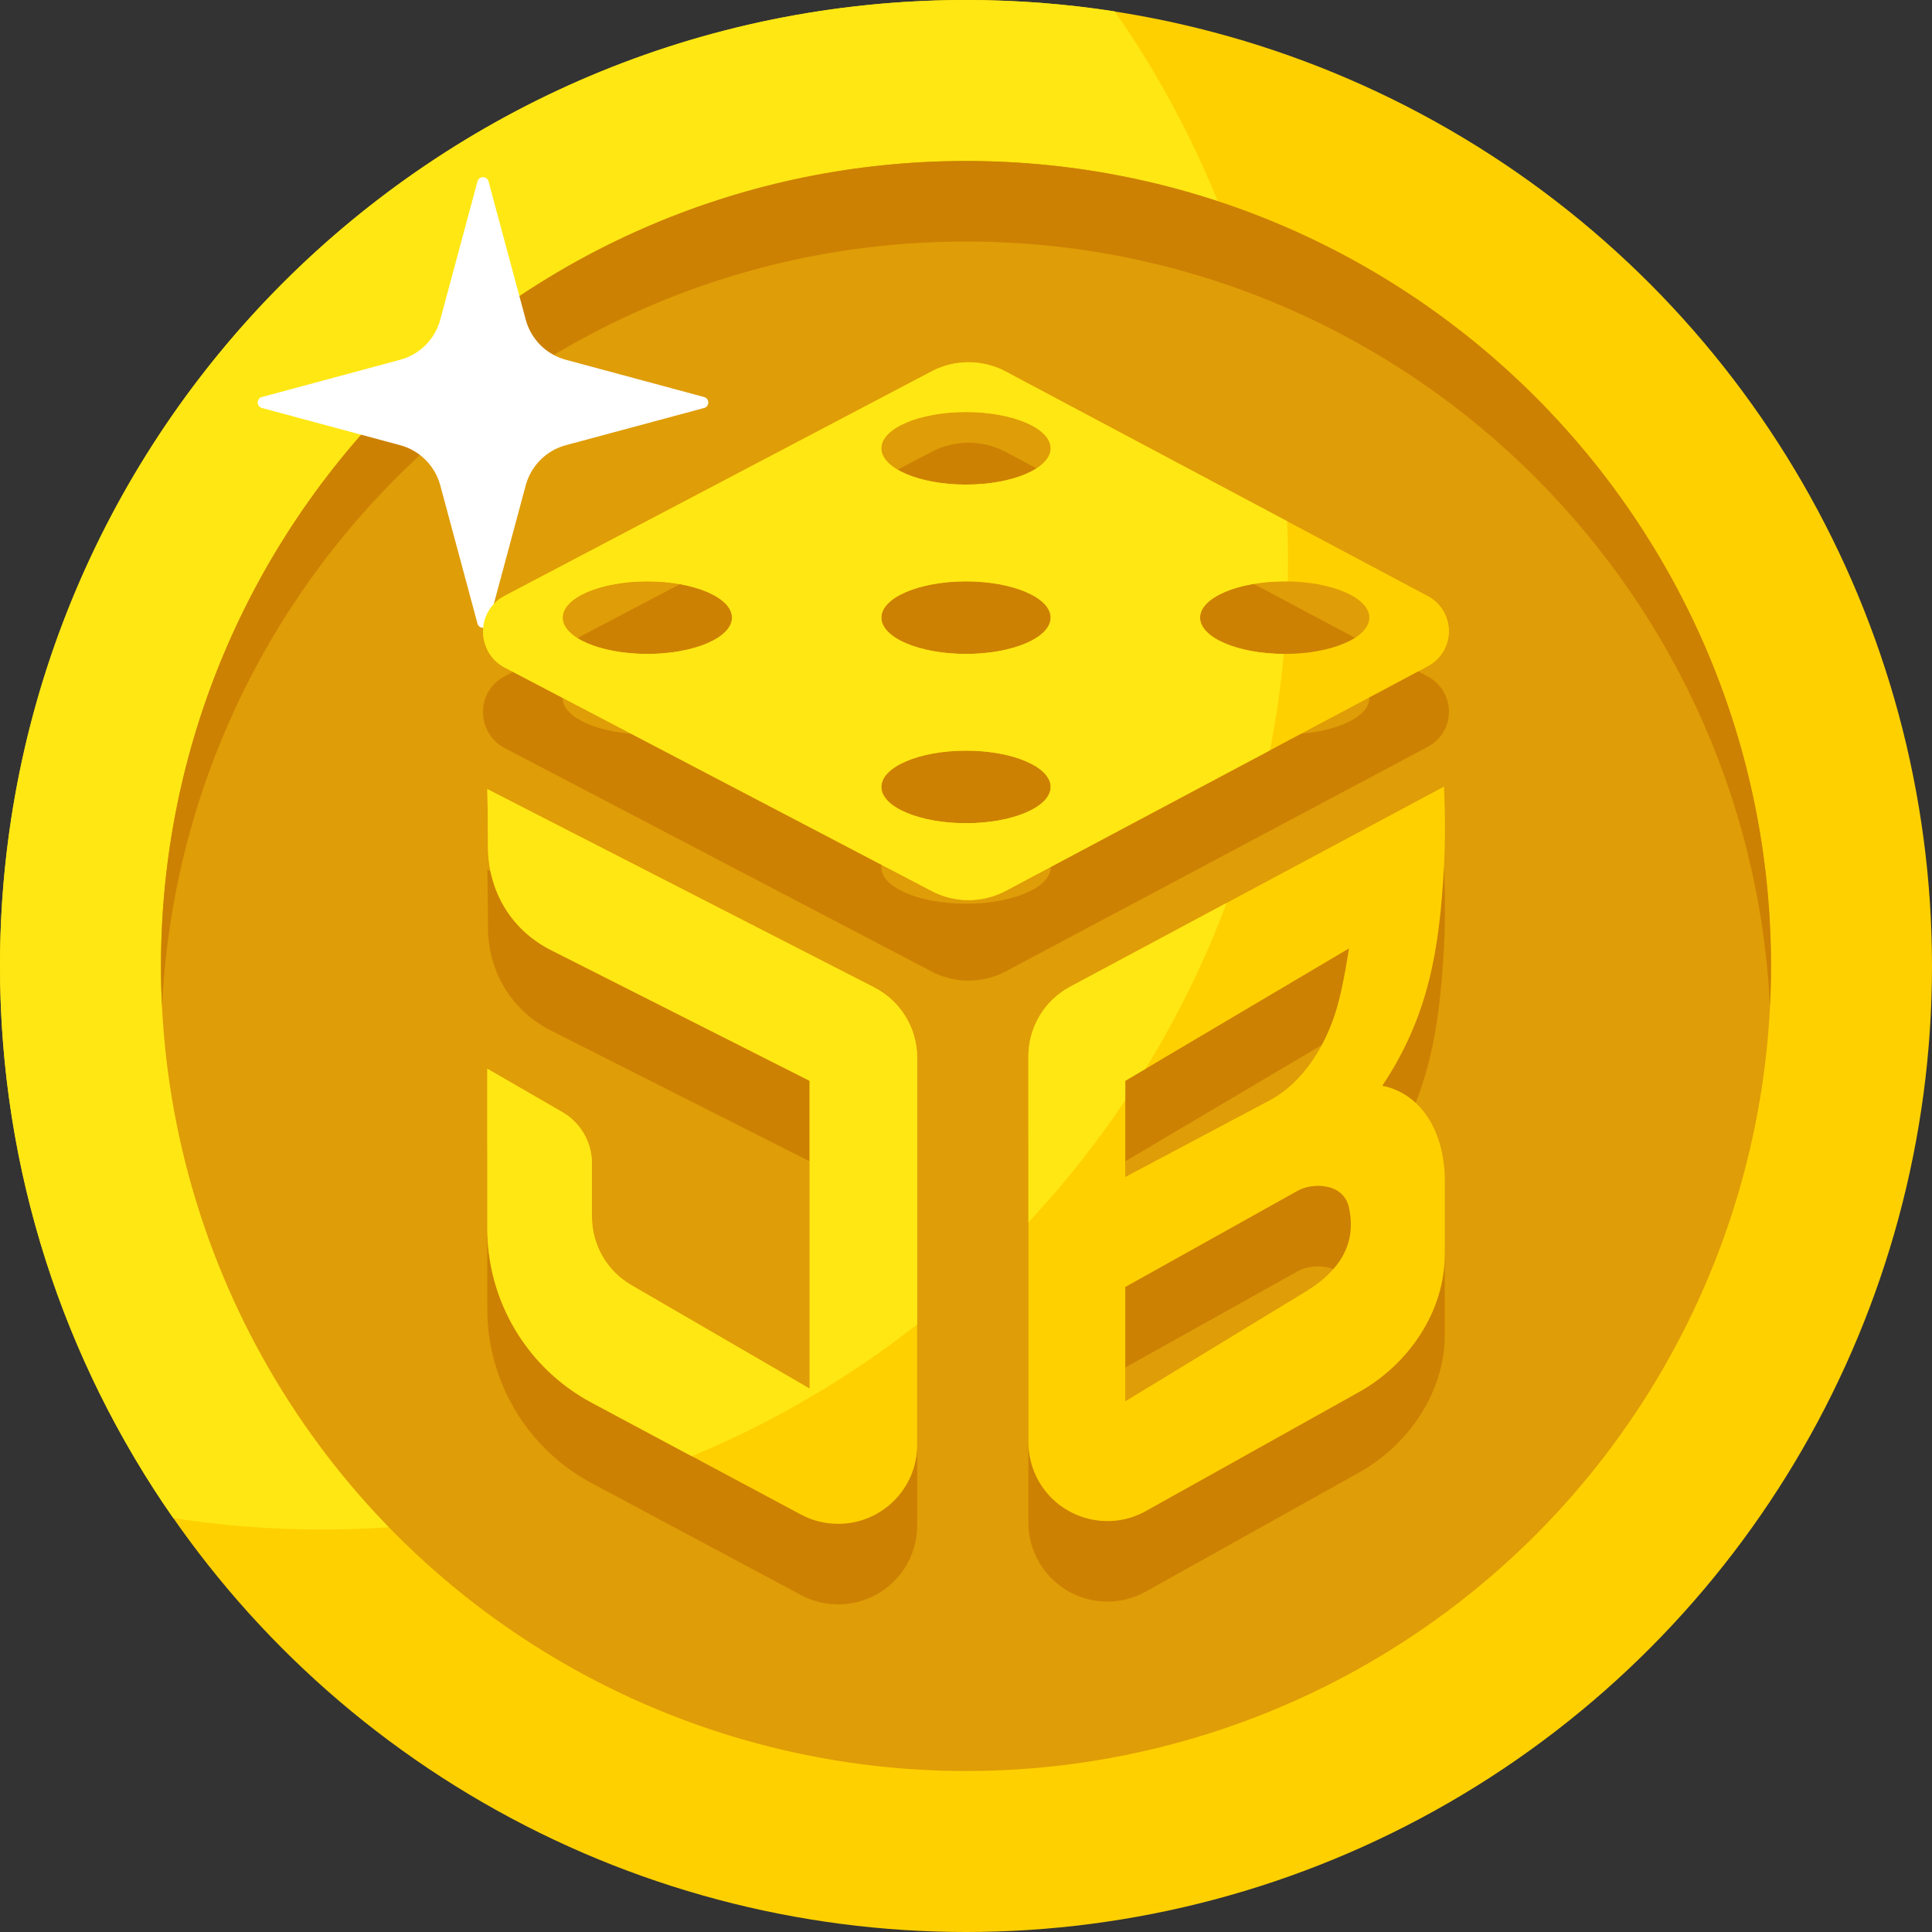 <svg width="34" height="34" viewBox="0 0 34 34" fill="none" xmlns="http://www.w3.org/2000/svg">
<rect x="0" y="0" width="34" height="34" fill="#333333" stroke="none"/>
<circle cx="17" cy="17" r="17" fill="#FFD000"/>
<path fill-rule="evenodd" clip-rule="evenodd" d="M5.667 26.917C15.056 26.917 22.667 19.305 22.667 9.917C22.667 6.304 21.54 2.954 19.618 0.2C18.765 0.068 17.89 0 17 0C7.611 0 0 7.611 0 17C0 20.613 1.127 23.962 3.049 26.716C3.902 26.848 4.776 26.917 5.667 26.917Z" fill="#FFE714"/>
<circle cx="17" cy="17" r="14.167" fill="#DF9D07"/>
<path fill-rule="evenodd" clip-rule="evenodd" d="M31.149 17.708C31.161 17.474 31.167 17.238 31.167 17C31.167 9.176 24.824 2.833 17 2.833C9.176 2.833 2.833 9.176 2.833 17C2.833 17.238 2.839 17.474 2.851 17.708C3.22 10.213 9.414 4.25 17 4.25C24.587 4.25 30.78 10.213 31.149 17.708Z" fill="#CD8103"/>
<path fill-rule="evenodd" clip-rule="evenodd" d="M8.873 11.906L16.395 7.952C16.804 7.737 17.293 7.738 17.701 7.955L25.13 11.908C25.47 12.089 25.599 12.512 25.418 12.852C25.353 12.975 25.252 13.075 25.13 13.141L17.701 17.094C17.293 17.311 16.804 17.312 16.395 17.097L8.873 13.16C8.532 12.98 8.401 12.541 8.58 12.2C8.646 12.074 8.748 11.972 8.873 11.906ZM11.392 12.924C12.215 12.924 12.882 12.639 12.882 12.286C12.882 11.933 12.215 11.647 11.392 11.647C10.569 11.647 9.902 11.933 9.902 12.286C9.902 12.639 10.569 12.924 11.392 12.924ZM18.49 9.306C18.49 9.659 17.823 9.945 17 9.945C16.177 9.945 15.51 9.659 15.51 9.306C15.51 8.954 16.177 8.668 17 8.668C17.823 8.668 18.49 8.954 18.49 9.306ZM17 12.924C17.823 12.924 18.49 12.639 18.49 12.286C18.49 11.933 17.823 11.647 17 11.647C16.177 11.647 15.51 11.933 15.51 12.286C15.51 12.639 16.177 12.924 17 12.924ZM18.49 15.265C18.49 15.618 17.823 15.904 17 15.904C16.177 15.904 15.51 15.618 15.51 15.265C15.51 14.913 16.177 14.627 17 14.627C17.823 14.627 18.49 14.913 18.49 15.265ZM22.608 12.924C23.431 12.924 24.098 12.639 24.098 12.286C24.098 11.933 23.431 11.647 22.608 11.647C21.786 11.647 21.119 11.933 21.119 12.286C21.119 12.639 21.786 12.924 22.608 12.924ZM24.326 20.525C24.965 20.649 25.404 21.263 25.426 22.14V23.488C25.426 24.495 24.794 25.424 23.914 25.916L20.166 28.008C19.496 28.383 18.649 28.143 18.274 27.472C18.159 27.265 18.098 27.032 18.098 26.794V22.991V20.008C18.098 19.497 18.378 19.027 18.828 18.784L25.412 15.26C25.412 15.26 25.45 15.964 25.412 16.662C25.333 18.108 25.149 19.291 24.326 20.525ZM19.803 24.066V26.077L22.966 24.154C23.381 23.902 23.914 23.453 23.739 22.665C23.642 22.229 23.097 22.227 22.839 22.371L19.803 24.066ZM19.803 22.129V20.437L23.739 18.108C23.739 18.108 23.651 18.721 23.532 19.137C23.346 19.79 22.946 20.461 22.345 20.781L19.803 22.129ZM8.576 15.304L15.381 18.791C15.847 19.029 16.141 19.508 16.141 20.031V26.844C16.141 27.612 15.518 28.234 14.751 28.234C14.522 28.234 14.297 28.178 14.095 28.07L10.414 26.102C9.282 25.497 8.576 24.319 8.576 23.036V20.224L9.896 20.987C10.218 21.174 10.417 21.518 10.417 21.89V22.829C10.417 23.325 10.681 23.783 11.109 24.032L14.248 25.854V20.437L9.727 18.152C9.01 17.802 8.588 17.109 8.588 16.312C8.588 15.873 8.576 15.304 8.576 15.304Z" fill="#CD8103"/>
<path fill-rule="evenodd" clip-rule="evenodd" d="M8.873 10.49L16.395 6.535C16.804 6.32 17.293 6.322 17.701 6.539L25.13 10.491C25.47 10.672 25.599 11.095 25.418 11.436C25.353 11.558 25.252 11.659 25.13 11.724L17.701 15.677C17.293 15.894 16.804 15.895 16.395 15.68L8.873 11.743C8.532 11.563 8.401 11.124 8.58 10.783C8.646 10.658 8.748 10.556 8.873 10.49ZM11.392 11.508C12.215 11.508 12.882 11.222 12.882 10.869C12.882 10.517 12.215 10.231 11.392 10.231C10.569 10.231 9.902 10.517 9.902 10.869C9.902 11.222 10.569 11.508 11.392 11.508ZM18.49 7.89C18.49 8.242 17.823 8.528 17 8.528C16.177 8.528 15.51 8.242 15.51 7.89C15.51 7.537 16.177 7.251 17 7.251C17.823 7.251 18.49 7.537 18.49 7.89ZM17 11.508C17.823 11.508 18.49 11.222 18.49 10.869C18.49 10.517 17.823 10.231 17 10.231C16.177 10.231 15.51 10.517 15.51 10.869C15.51 11.222 16.177 11.508 17 11.508ZM18.49 13.849C18.49 14.201 17.823 14.487 17 14.487C16.177 14.487 15.51 14.201 15.51 13.849C15.51 13.496 16.177 13.21 17 13.21C17.823 13.21 18.49 13.496 18.49 13.849ZM22.608 11.508C23.431 11.508 24.098 11.222 24.098 10.869C24.098 10.517 23.431 10.231 22.608 10.231C21.786 10.231 21.119 10.517 21.119 10.869C21.119 11.222 21.786 11.508 22.608 11.508ZM24.326 19.108C24.965 19.233 25.404 19.846 25.426 20.723V22.071C25.426 23.079 24.794 24.008 23.914 24.499L20.166 26.592C19.496 26.966 18.649 26.726 18.274 26.056C18.159 25.849 18.098 25.615 18.098 25.378V21.575V18.591C18.098 18.08 18.378 17.61 18.828 17.367L25.412 13.843C25.412 13.843 25.45 14.548 25.412 15.245C25.333 16.691 25.149 17.874 24.326 19.108ZM19.803 22.649V24.661L22.966 22.737C23.381 22.485 23.914 22.037 23.739 21.248C23.642 20.812 23.097 20.81 22.839 20.954L19.803 22.649ZM19.803 20.713V19.02L23.739 16.691C23.739 16.691 23.651 17.305 23.532 17.72C23.346 18.373 22.946 19.044 22.345 19.364L19.803 20.713ZM8.576 13.887L15.381 17.375C15.847 17.612 16.141 18.091 16.141 18.614V25.427C16.141 26.195 15.518 26.817 14.751 26.817C14.522 26.817 14.297 26.761 14.095 26.653L10.414 24.685C9.282 24.081 8.576 22.902 8.576 21.619V18.808L9.896 19.571C10.218 19.757 10.417 20.101 10.417 20.474V21.413C10.417 21.908 10.681 22.366 11.109 22.615L14.248 24.437V19.02L9.727 16.735C9.01 16.386 8.588 15.692 8.588 14.895C8.588 14.457 8.576 13.887 8.576 13.887Z" fill="#FFD000"/>
<path fill-rule="evenodd" clip-rule="evenodd" d="M7.748 8.541C7.655 8.197 7.387 7.928 7.043 7.835L4.609 7.18C4.51 7.153 4.51 7.013 4.609 6.987L7.043 6.331C7.387 6.239 7.655 5.97 7.748 5.626L8.403 3.192C8.43 3.093 8.57 3.093 8.597 3.192L9.252 5.626C9.345 5.97 9.613 6.239 9.957 6.331L12.391 6.987C12.49 7.013 12.49 7.153 12.391 7.18L9.957 7.835C9.613 7.928 9.345 8.197 9.252 8.541L8.597 10.975C8.57 11.073 8.43 11.073 8.403 10.975L7.748 8.541Z" fill="white"/>
<path fill-rule="evenodd" clip-rule="evenodd" d="M22.664 10.231C22.666 10.127 22.667 10.022 22.667 9.917C22.667 9.667 22.661 9.419 22.651 9.172L17.701 6.539C17.293 6.322 16.804 6.32 16.395 6.535L8.873 10.49C8.748 10.556 8.646 10.658 8.58 10.783C8.401 11.124 8.532 11.563 8.873 11.743L16.395 15.68C16.804 15.895 17.293 15.894 17.701 15.677L22.349 13.204C22.458 12.648 22.54 12.082 22.593 11.508C21.777 11.504 21.119 11.22 21.119 10.869C21.119 10.517 21.786 10.231 22.608 10.231C22.627 10.231 22.645 10.231 22.664 10.231ZM21.587 15.89L18.828 17.367C18.378 17.61 18.098 18.08 18.098 18.591V21.513C18.722 20.844 19.292 20.125 19.803 19.363V19.02L20.157 18.811C20.723 17.892 21.203 16.914 21.587 15.89ZM16.141 23.307V18.614C16.141 18.091 15.847 17.612 15.381 17.375L8.576 13.887C8.576 13.887 8.588 14.457 8.588 14.895C8.588 15.692 9.01 16.386 9.727 16.735L14.248 19.02V24.437L11.109 22.615C10.681 22.366 10.417 21.908 10.417 21.413V20.474C10.417 20.101 10.218 19.757 9.896 19.571L8.576 18.808V21.619C8.576 22.902 9.282 24.081 10.414 24.685L12.174 25.627C13.606 25.033 14.938 24.249 16.141 23.307ZM11.392 11.508C12.215 11.508 12.882 11.222 12.882 10.869C12.882 10.517 12.215 10.231 11.392 10.231C10.569 10.231 9.902 10.517 9.902 10.869C9.902 11.222 10.569 11.508 11.392 11.508ZM18.49 7.89C18.49 8.242 17.823 8.528 17 8.528C16.177 8.528 15.51 8.242 15.51 7.89C15.51 7.537 16.177 7.251 17 7.251C17.823 7.251 18.49 7.537 18.49 7.89ZM17 11.508C17.823 11.508 18.49 11.222 18.49 10.869C18.49 10.517 17.823 10.231 17 10.231C16.177 10.231 15.51 10.517 15.51 10.869C15.51 11.222 16.177 11.508 17 11.508ZM18.49 13.849C18.49 14.201 17.823 14.487 17 14.487C16.177 14.487 15.51 14.201 15.51 13.849C15.51 13.496 16.177 13.21 17 13.21C17.823 13.21 18.49 13.496 18.49 13.849Z" fill="#FFE714"/>
</svg>
